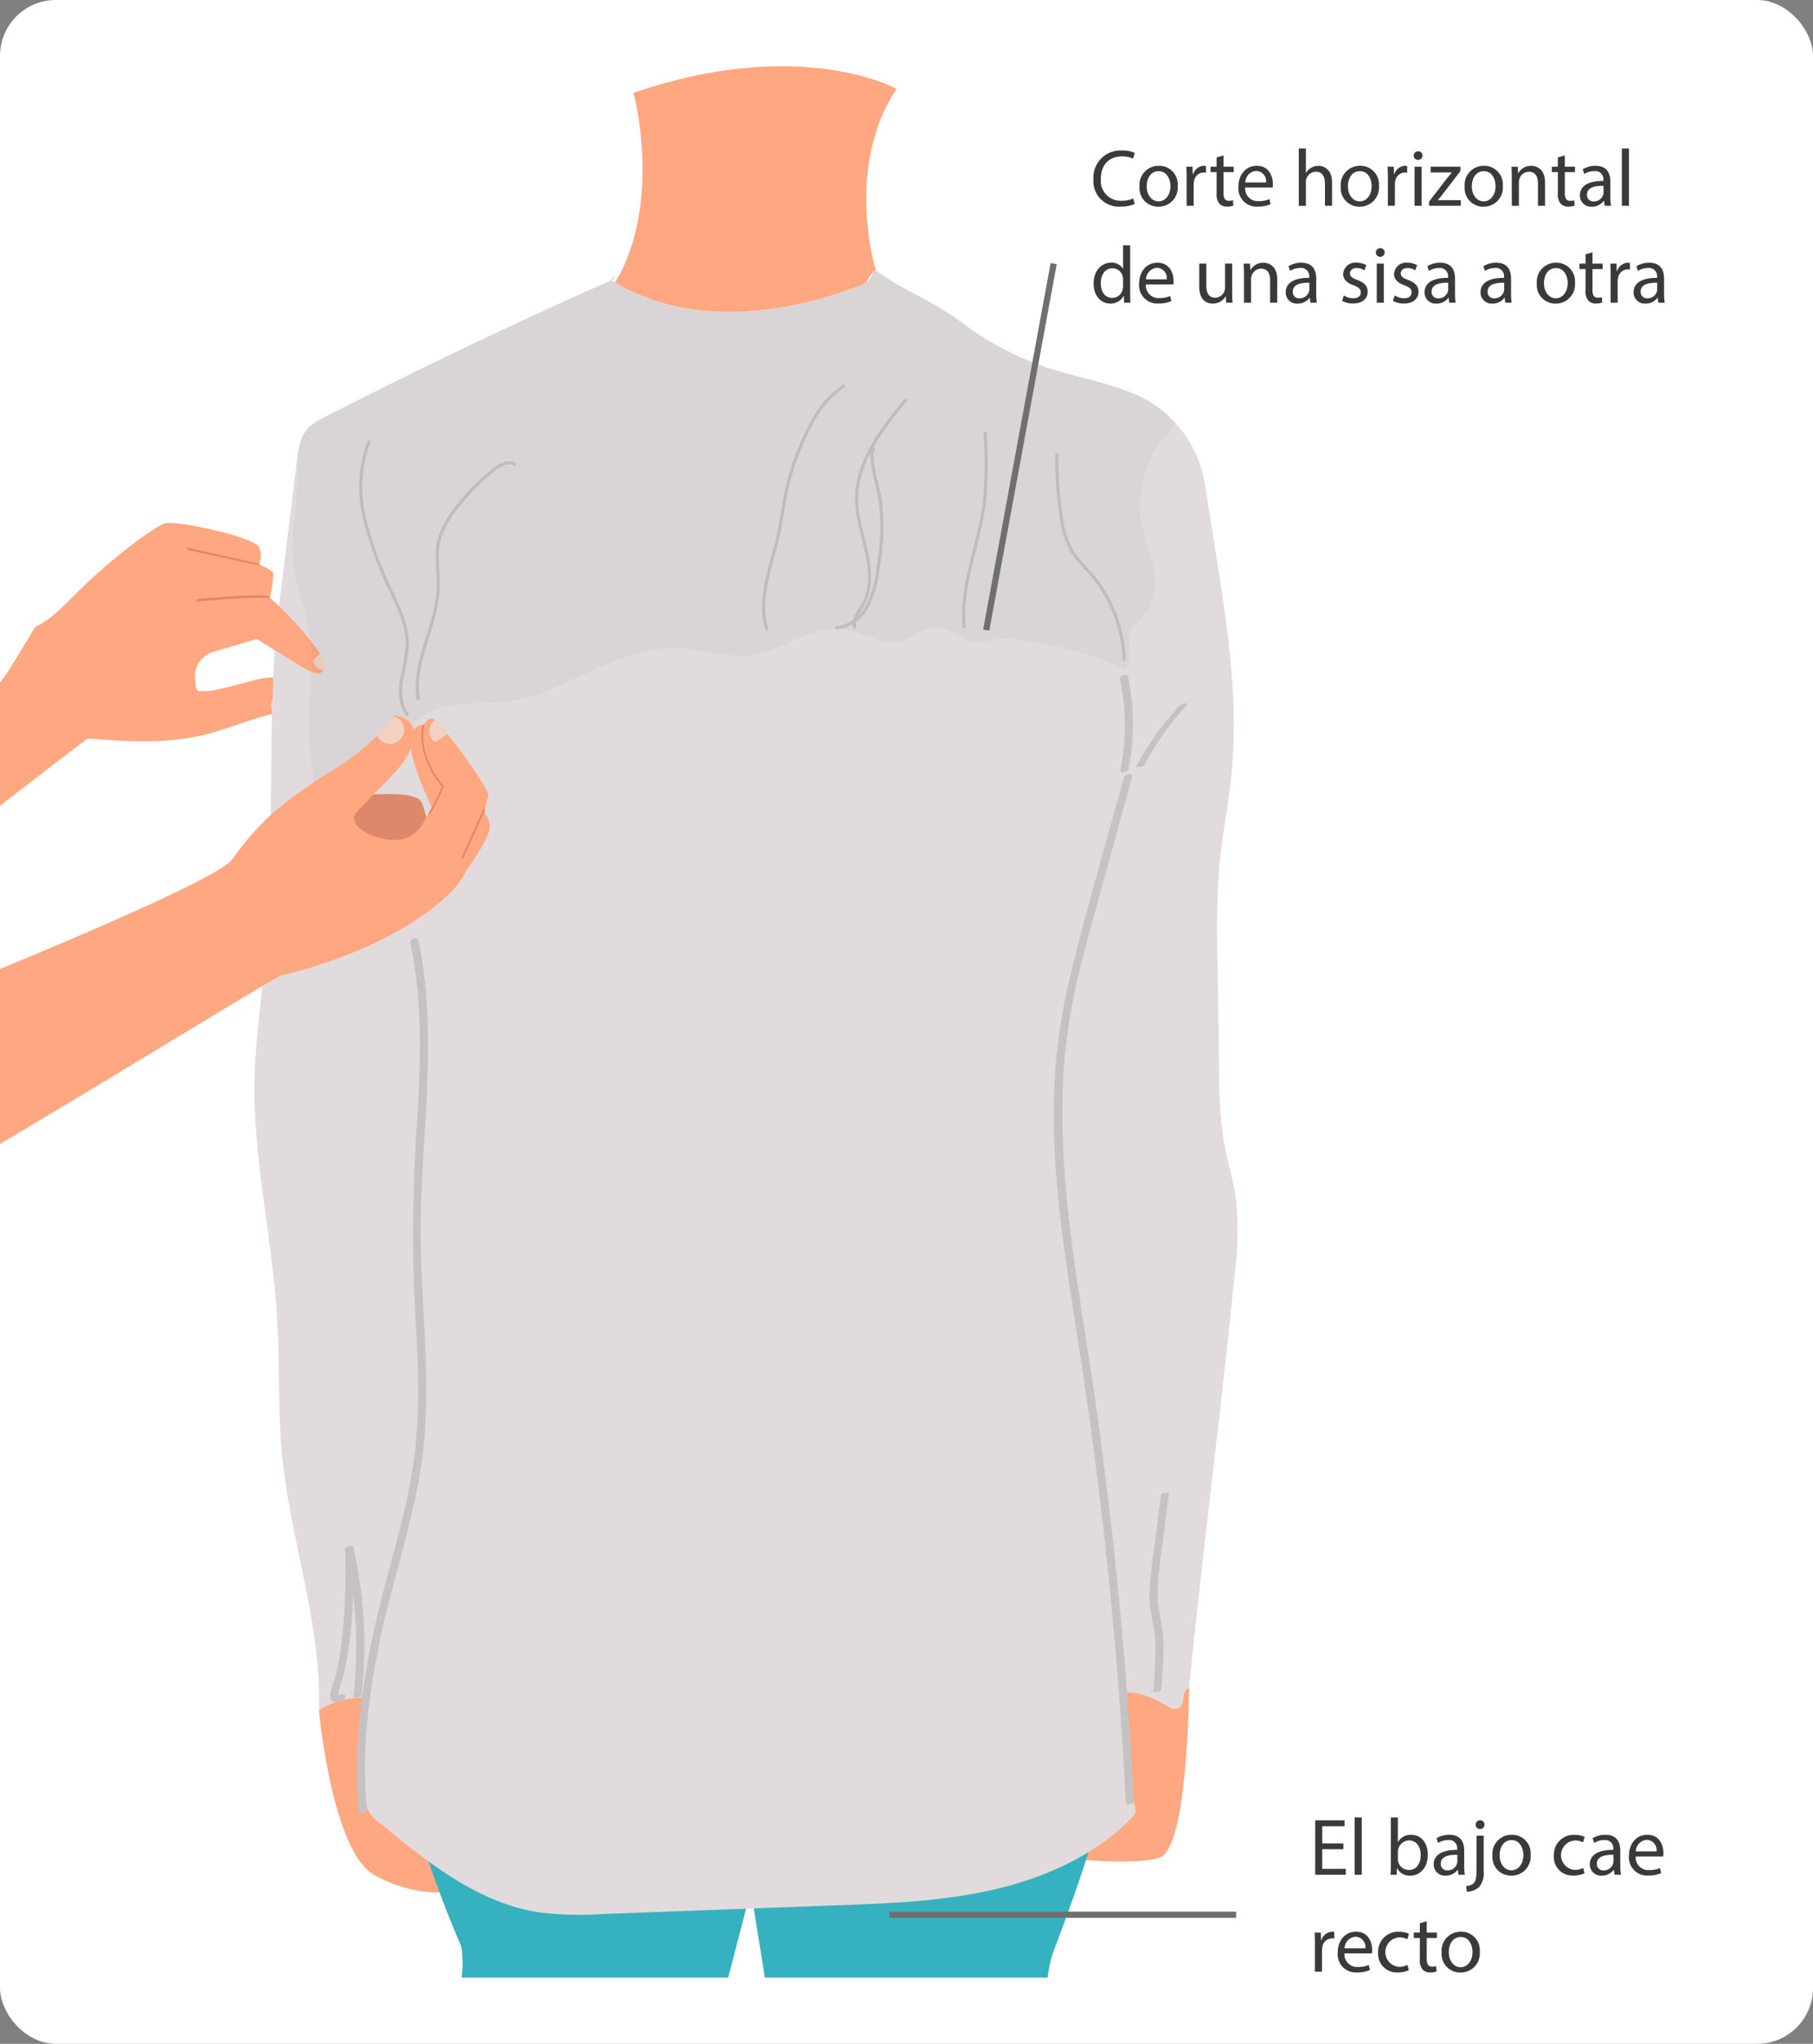 <svg xmlns="http://www.w3.org/2000/svg" width="292" height="329" viewBox="0 0 292 329">
  <rect x="0" y="0" width="292" height="329" fill="#808080" stroke="none"/>
  <g id="Grupo_61029" data-name="Grupo 61029" transform="translate(-2135.698 -3324.711)">
    <rect id="Rectángulo_7597" data-name="Rectángulo 7597" width="292" height="329" rx="9" transform="translate(2135.698 3324.711)" fill="#fff"/>
    <path id="Trazado_117072" data-name="Trazado 117072" d="M2187.053,3599.989s2.094,22.678,8.873,26.5,12.427,2.694,12.427,2.694l-1.582-24.854-5.955-16.48Z" fill="#ffa780"/>
    <path id="Trazado_117073" data-name="Trazado 117073" d="M2315.327,3590.068l11.883,6.413s-.131,25.926-4.813,27.282-15.528,0-15.528,0,2.259-14.461,3.389-18.98S2315.327,3590.068,2315.327,3590.068Z" fill="#ffa780"/>
    <path id="Trazado_117074" data-name="Trazado 117074" d="M2210,3638.051a18.009,18.009,0,0,1,.046,5h42.928q1.869-7.174,3.739-14.35c.373,3.874,1.495,9.726,2.152,14.35h45.553a25.433,25.433,0,0,1,.771-3.743c3.469-9.216,6.954-18.489,8.761-28.168a9.539,9.539,0,0,0,.157-1.209c-3.677,2.3-7.34,4.751-11.388,6.1a46.088,46.088,0,0,1-9.685,1.74c-27.111,2.894-54.708,5.77-81.468.549a14.6,14.6,0,0,1-5.957-2.153c-1.914-1.4-3.08-3.6-4.8-5.237q1.133,4.531,2.5,9A174.381,174.381,0,0,0,2210,3638.051Z" fill="#36b1bf"/>
    <path id="Trazado_117075" data-name="Trazado 117075" d="M2234.585,3369.635q-23.662,10.466-46.7,22.273a8.953,8.953,0,0,0-2.6,1.749c-1.256,1.365-1.541,3.336-1.767,5.177q-1.455,11.825-2.909,23.65c-1.6,12.983-1,26.539-1.452,39.612-.227,6.622-.454,13.249-1.067,19.847-.493,5.3-1.236,10.594-1.385,15.92-.367,13.14,2.882,26.109,3.643,39.232.421,7.267.079,14.573.774,21.819,1.324,13.8,6.394,27.222,5.934,41.075A13.429,13.429,0,0,1,2194,3598c-.125,4.774.489,9.344.364,14.119a6,6,0,0,0,2.757,6.222c7.59,6.3,15.753,12.771,25.511,14.222a55.254,55.254,0,0,0,10.178.249l37.736-1.4c8.487-.315,17.034-.638,25.307-2.556s16.35-5.553,22.268-11.643c1.3-1.334-.592-3.084-.546-4.943a31.927,31.927,0,0,0-.174-3.539l-1-11.587-.718.292c2.787-.874,5.582.512,8.115,1.965a1.841,1.841,0,0,0,1.743.294c1.12-.63.4-3.014,1.671-3.217,2.182-22.109,5.126-44.259,7.308-66.368a53.1,53.1,0,0,0,.26-12.241c-.416-3.111-1.381-6.123-1.935-9.212a70.694,70.694,0,0,1-.792-11.447l-.271-18.122A138.6,138.6,0,0,1,2332.1,3464c.468-4.962,1.469-9.861,1.951-14.822,1.169-12.033-.734-24.129-2.631-36.068l-1.777-11.184a19.173,19.173,0,0,0-9.657-13.05c-4.72-2.4-10.068-3.2-15.11-4.82a48.008,48.008,0,0,1-14.224-7.384c-5.013-3.786-9.827-5.3-13.9-8.462-.4.148-.474-.2-.559.5a2.65,2.65,0,0,1-1.8,1.906c-13.22,5.045-28.431,6.7-40.381-.876C2235,3369.11,2234.877,3368.515,2234.585,3369.635Z" fill="#e1dbdd"/>
    <g id="Grupo_60986" data-name="Grupo 60986">
      <path id="Trazado_117076" data-name="Trazado 117076" d="M2187.226,3429.85a52.6,52.6,0,0,0-8.061-8.919,25.909,25.909,0,0,0,.562-3.839c-.078-.7-2.3-1.507-2.3-1.507a3.642,3.642,0,0,0,0-2.778c-.6-1.566-13.332-4.463-15.251-3.819-1.459.488-7.751,4.893-13.911,10.957-1.783,1.755-4.5,4.709-6.826,5.608-.179.069-4.791,8.245-5.747,8.981v19.886c7.969-6.178,13.9-10.662,13.925-10.724.157-.449,10.132,1.389,18.731-.642,3.8-.9,7.533-2.578,11.386-3.447a32.112,32.112,0,0,1,4.055-.629,1.2,1.2,0,0,1,.178-.02s1.535-3.364-1.372-4.513c-4.088-1.609-5.31-.029-12.659,1.408l-.391.049a16.618,16.618,0,0,1-1.954.033c-.319-.239-.449-1.154-.493-2.169a4.088,4.088,0,0,1,2.909-4.11l7.05-2.088s6.759,4.212,7.77,4.78c1.919,1.076,2.657.756,2.956.356.035-.048.067-.1.1-.149C2188.192,3431.929,2187.887,3430.959,2187.226,3429.85Z" fill="#ffa780"/>
      <g id="Grupo_60984" data-name="Grupo 60984">
        <path id="Trazado_116787" data-name="Trazado 116787" d="M2187.892,3432.554c-.055.065-.1.1-.1.116a1.382,1.382,0,0,1-.3-.089,2.269,2.269,0,0,1-1.4-1.535l1.156-1.195C2187.893,3430.951,2188.2,3431.92,2187.892,3432.554Z" fill="#f2d1c2"/>
      </g>
      <path id="Trazado_116788" data-name="Trazado 116788" d="M2179.156,3420.747c-1.08-.637-11.218.36-11.655.4a3.96,3.96,0,0,0-.237.393s11.072-.943,11.8-.515A1.315,1.315,0,0,0,2179.156,3420.747Z" fill="#dd886b"/>
      <path id="Trazado_116789" data-name="Trazado 116789" d="M2177.471,3415.472c.005-.022-11.618-2.62-11.618-2.62v.379l11.543,2.49A1.244,1.244,0,0,0,2177.471,3415.472Z" fill="#dd886b"/>
      <g id="Grupo_60985" data-name="Grupo 60985">
        <path id="Trazado_116790" data-name="Trazado 116790" d="M2179.664,3437.2a2.262,2.262,0,0,0,.071,2.419,32.083,32.083,0,0,1,4.056-.629,2.266,2.266,0,0,0-4.126-1.789Z" fill="#f2d1c2"/>
      </g>
    </g>
    <g id="Grupo_61029-2" data-name="Grupo 61029">
      <path id="Trazado_117077" data-name="Trazado 117077" d="M2316.736,3449.778c-2.875,10.49-5.984,20.947-8.534,31.522a96.031,96.031,0,0,0-2.575,16.009,113.516,113.516,0,0,0,.119,15.736c.767,10.768,2.67,21.406,4.274,32.069q2.427,16.134,4.113,32.366,1.93,18.576,2.884,37.236c.035.687,1.344.494,1.314-.094q-1.677-32.651-6.31-65.056c-3.057-21.308-7.878-42.886-3.408-64.358,1.239-5.952,2.936-11.8,4.542-17.662l4.9-17.863c.171-.623-1.156-.481-1.314.095Z" fill="#c6c1c3"/>
    </g>
    <g id="Grupo_61030" data-name="Grupo 61030">
      <path id="Trazado_117078" data-name="Trazado 117078" d="M2322.671,3565.4l-1.021,8.121a69.461,69.461,0,0,0-.823,8.028c-.021,2.562.826,4.978.951,7.519a76.017,76.017,0,0,1-.334,7.963c-.01.174,1.274.029,1.295-.347.147-2.569.436-5.178.343-7.752-.095-2.612-.98-5.1-.959-7.73a67.415,67.415,0,0,1,.8-7.809l1.048-8.34c.018-.146-1.247-.04-1.3.347Z" fill="#c6c1c3"/>
    </g>
    <g id="Grupo_61031" data-name="Grupo 61031">
      <path id="Trazado_117079" data-name="Trazado 117079" d="M2201.791,3476.442c1.906,9.044,1.686,18.308,1.176,27.485a269.815,269.815,0,0,0-.606,27.541c.422,9.136,1.209,18.334.095,27.453s-4.191,17.94-6.223,26.885c-2.269,9.988-3.738,20.215-2.733,30.464.063.638,1.361.316,1.3-.347-.909-9.267.268-18.57,2.192-27.637,1.909-8.995,4.93-17.782,6.418-26.859s.87-18.289.4-27.414c-.239-4.647-.423-9.294-.328-13.948.093-4.546.387-9.085.655-13.623.6-10.121,1.057-20.359-1.048-30.347-.135-.643-1.433-.3-1.3.347Z" fill="#c6c1c3"/>
    </g>
    <g id="Grupo_61032" data-name="Grupo 61032">
      <path id="Trazado_117080" data-name="Trazado 117080" d="M2193.9,3597.6a70.087,70.087,0,0,0-1.326-23.956c-.063-.275-1.3.032-1.295.347a98.814,98.814,0,0,1-.785,16.849c-.22,1.351-.5,2.694-.841,4.019-.233.894-1.011,2.291-.712,3.22.407,1.267,2.881.42,2.307-.532-.19-.315-1.4.176-1.3.347.372.617.3-.928.3-.941.1-.514.318-1.026.461-1.53.3-1.054.552-2.122.765-3.2a53.71,53.71,0,0,0,.8-5.76c.375-4.263.335-8.548.291-12.823l-1.295.347a70.111,70.111,0,0,1,1.325,23.956c-.018.155,1.25.042,1.3-.347Z" fill="#c6c1c3"/>
    </g>
    <g id="Grupo_61033" data-name="Grupo 61033">
      <path id="Trazado_117081" data-name="Trazado 117081" d="M2325.693,3438.276a46.044,46.044,0,0,0-6.941,9.735c-.118.221.453.162.525.151.236-.037.631-.133.756-.368a45.36,45.36,0,0,1,6.839-9.594c.2-.215-.177-.247-.314-.241a1.366,1.366,0,0,0-.865.317Z" fill="#c6c1c3"/>
    </g>
    <g id="Grupo_61034" data-name="Grupo 61034">
      <path id="Trazado_117082" data-name="Trazado 117082" d="M2316.067,3433.93a36.315,36.315,0,0,1,.068,14.786c-.108.534,1.2.336,1.3-.145a36.894,36.894,0,0,0-.073-14.988c-.1-.489-1.4-.162-1.3.347Z" fill="#c6c1c3"/>
    </g>
    <path id="Trazado_117083" data-name="Trazado 117083" d="M2234.735,3370.168c11.838,7.074,26.71,5.39,39.669.445a3.9,3.9,0,0,0,.812-.433,8.315,8.315,0,0,1,1-1.586c.079-.529.165-.247.542-.385h0s-5.143-16.361,3.333-29.2c0,0-15.4-8.595-42.366.652,0,0,4.3,15.71-1.864,28.552C2235.753,3368.438,2235.315,3369.189,2234.735,3370.168Z" fill="#ffa780"/>
    <g id="Grupo_61035" data-name="Grupo 61035">
      <path id="Trazado_117084" data-name="Trazado 117084" d="M2195.179,3395.635a21.205,21.205,0,0,0-.753,12.61,58.534,58.534,0,0,0,4.448,12.008c1.225,2.658,2.5,5.427,2.432,8.354a46.17,46.17,0,0,1-.968,5.721c-.289,1.915-.169,4.047,1.077,5.53" fill="none" stroke="#c6c1c3" stroke-miterlimit="10" stroke-width="0.5"/>
      <path id="Trazado_117085" data-name="Trazado 117085" d="M2203.089,3437.35c-1.08-6.023,2.955-11.816,3.187-17.931.1-2.527-.46-5.1.091-7.565a13.962,13.962,0,0,1,2.763-5.292,36.39,36.39,0,0,1,6.089-6.239c1.018-.819,2.524-1.583,3.524-.743" fill="none" stroke="#c6c1c3" stroke-miterlimit="10" stroke-width="0.5"/>
      <path id="Trazado_117086" data-name="Trazado 117086" d="M2281.7,3388.937c-3.966,4.785-8.146,10.15-8.037,16.363.052,2.923,1.069,5.729,1.666,8.59s.72,6.038-.845,8.506c-.681,1.073-1.688,2.376-.993,3.44" fill="none" stroke="#c6c1c3" stroke-miterlimit="10" stroke-width="0.5"/>
      <path id="Trazado_117087" data-name="Trazado 117087" d="M2291.029,3425.812c-.741-6.68,2.255-13.159,3.162-19.818a64.285,64.285,0,0,0,.15-11.789" fill="none" stroke="#c6c1c3" stroke-miterlimit="10" stroke-width="0.5"/>
      <path id="Trazado_117088" data-name="Trazado 117088" d="M2305.94,3397.615a58.862,58.862,0,0,0,.655,10.135,14.879,14.879,0,0,0,1.887,5.908,27.344,27.344,0,0,0,2.684,3.157,22.48,22.48,0,0,1,5.58,14.239" fill="none" stroke="#c6c1c3" stroke-miterlimit="10" stroke-width="0.5"/>
      <path id="Trazado_117089" data-name="Trazado 117089" d="M2271.737,3386.773a15.565,15.565,0,0,0-5.462,6.34,40.688,40.688,0,0,0-4.036,11.161c-.44,2.167-.7,4.367-1.179,6.526-1.128,5.1-3.45,10.381-1.8,15.338" fill="none" stroke="#c6c1c3" stroke-miterlimit="10" stroke-width="0.5"/>
      <path id="Trazado_117090" data-name="Trazado 117090" d="M2276.587,3397.144c-.249-.145-.451.256-.456.544-.039,2.451.856,4.809,1.287,7.222a35,35,0,0,1-.25,10.883,18.294,18.294,0,0,1-1.718,6.372,6.605,6.605,0,0,1-5.192,3.654" fill="none" stroke="#c6c1c3" stroke-miterlimit="10" stroke-width="0.5"/>
    </g>
    <g id="Grupo_61036" data-name="Grupo 61036" opacity="0.05">
      <path id="Trazado_117091" data-name="Trazado 117091" d="M2234.023,3369.737c.047.03.1.057.143.087.141-.062.279-.127.419-.189C2234.877,3368.514,2235,3369.11,2234.023,3369.737Z" fill="#3a3a3a"/>
      <path id="Trazado_117092" data-name="Trazado 117092" d="M2324.938,3392.724a17.814,17.814,0,0,0-4.949-3.85c-4.72-2.4-10.068-3.2-15.11-4.819a48.031,48.031,0,0,1-14.224-7.384c-5.013-3.786-9.827-5.3-13.9-8.462-.4.148-.474-.2-.559.5a2.65,2.65,0,0,1-1.8,1.906c-13.168,5.025-28.31,6.686-40.238-.789q-23.447,10.385-46.284,22.084a8.953,8.953,0,0,0-2.6,1.749,8.528,8.528,0,0,0-1.724,4.845c.046.807.095,1.644.084,2.554-.068,5.17-1.445,9.962-.569,15.2.641,3.826,2.121,7.486,2.6,11.335.477,3.792-.03,7.628-.154,11.448a57.24,57.24,0,0,0,1.582,15.328,1.74,1.74,0,0,0,.712,1.225,1.7,1.7,0,0,0,1.5-.225,22.28,22.28,0,0,0,7.931-6.857c2.182-3.063,3.713-6.81,6.906-8.8,3.737-2.327,8.528-1.517,12.9-2.036,9.48-1.126,17.546-8.721,27.092-8.64,4.554.038,9.095,1.86,13.569,1,4.555-.874,8.544-4.456,13.168-4.093,3.559.279,7,2.906,10.4,1.818,1.73-.555,3.16-2.031,4.975-2.124,2.454-.124,4.413,2.328,6.869,2.419a15.9,15.9,0,0,0,3.015-.5,14.1,14.1,0,0,1,4.559.277c5.5.94,11.111,1.921,15.98,4.636,1.834-1.3.275-4.354,1.232-6.39a10.318,10.318,0,0,1,2.059-2.291c1.785-1.946,2.007-4.886,1.534-7.484s-1.533-5.063-1.979-7.666a16.86,16.86,0,0,1,3.648-13.486A10.587,10.587,0,0,0,2324.938,3392.724Z" fill="#3a3a3a"/>
    </g>
    <g id="Grupo_60983" data-name="Grupo 60983">
      <g id="Grupo_60977" data-name="Grupo 60977">
        <path id="Trazado_116780" data-name="Trazado 116780" d="M2203.622,3453.911c2.256,5.631.869,12.943.869,12.943l-4.54.354a30.705,30.705,0,0,1-.987,3.016l-4.505-1.5.558-8.822s-8.806,1.68-10.7-1.308a1.765,1.765,0,0,1,.937-2.816s.64-.129,1.654-.3c-.408-1.5,1.284-2.062,1.284-2.062S2202.5,3451.1,2203.622,3453.911Z" fill="#dd886b"/>
      </g>
      <path id="Trazado_117093" data-name="Trazado 117093" d="M2210.145,3445.965c-.5-.665-.987-1.33-1.461-1.943-.306-.4-.6-.777-.887-1.126a17.867,17.867,0,0,0-2.068-2.3,1.091,1.091,0,0,0-.223-.141c-1.062-.4-2.493,1.757-2.16,3.937.367,2.413,3.7,6.886,3.7,6.886l-2.968,5.507a5.364,5.364,0,0,1-5.468,3.125c-3.78-.407-7.115-2.658-5.45-4.474,5.341-5.828,8.473-7.751,9.188-12.085.51-3.086-3.157-3.5-3.157-3.5a1.083,1.083,0,0,1-.116.146,31.936,31.936,0,0,1-2.627,3.157,41.954,41.954,0,0,1-8.588,6.408c-6.991,4.572-10.364,7.374-14.787,13.511-1.7,2.354-18.456,9.8-37.376,17.624v28.157c22.929-13.617,44.358-26.933,45.446-27.171,6.705-1.5,20.9-6.254,28.078-14.347,3.046-3.437,4.819-13.717,5.129-14.6C2214.508,3452.275,2212.369,3449.015,2210.145,3445.965Z" fill="#ffa780"/>
      <g id="Grupo_60978" data-name="Grupo 60978">
        <path id="Trazado_116782" data-name="Trazado 116782" d="M2208.03,3468.454s6.843-8.339,6.569-10.985-10.69-16.1-10.69-16.1-2.058-.2-2.083,3.037c-.029,3.921,5.1,13.758,5.1,13.758l-7.69,6.7Z" fill="#ffa780"/>
      </g>
      <g id="Grupo_60979" data-name="Grupo 60979">
        <rect id="Rectángulo_7654" data-name="Rectángulo 7654" width="8.683" height="0.294" transform="translate(2209.993 3462.827) rotate(-65.609)" fill="#dd886b"/>
      </g>
      <g id="Grupo_60980" data-name="Grupo 60980">
        <path id="Trazado_116783" data-name="Trazado 116783" d="M2203.555,3443.205a8.937,8.937,0,0,1,.21-1.871l.287.063c-1.163,5.289,3.059,9.733,3.1,9.776l.068.072-.04.091a31.159,31.159,0,0,1-2.233,4.441l-.175-.236a30.041,30.041,0,0,0,2.1-4.235A13.022,13.022,0,0,1,2203.555,3443.205Z" fill="#dd886b"/>
      </g>
      <g id="Grupo_60981" data-name="Grupo 60981">
        <path id="Trazado_116784" data-name="Trazado 116784" d="M2205.74,3444.185a2.266,2.266,0,0,1-.422-3.177,2.2,2.2,0,0,1,.411-.413,17.731,17.731,0,0,1,2.068,2.3C2206.943,3443.446,2206.152,3443.934,2205.74,3444.185Z" fill="#f2d1c2"/>
      </g>
      <g id="Grupo_60982" data-name="Grupo 60982">
        <path id="Trazado_116785" data-name="Trazado 116785" d="M2198.483,3444.456a2.261,2.261,0,0,1-2.037-1.306,31.8,31.8,0,0,0,2.627-3.157,2.266,2.266,0,0,1-.59,4.459Z" fill="#f2d1c2"/>
      </g>
    </g>
    <path id="Trazado_117094" data-name="Trazado 117094" d="M2179.752,3432.641l-.284,8.591,3.912.442,1.769-6.252-5.053-2.781Z" fill="#e1dbdd"/>
    <g id="Grupo_61037" data-name="Grupo 61037">
      <path id="Trazado_117095" data-name="Trazado 117095" d="M2318.448,3357.553a5.614,5.614,0,0,1-2.314.416,4.1,4.1,0,0,1-4.329-4.433,4.36,4.36,0,0,1,4.576-4.6,4.715,4.715,0,0,1,2.08.389l-.273.923a4.135,4.135,0,0,0-1.768-.363c-2.054,0-3.419,1.312-3.419,3.614a3.185,3.185,0,0,0,3.367,3.523,4.529,4.529,0,0,0,1.846-.364Z" fill="#3a3a3a"/>
      <path id="Trazado_117096" data-name="Trazado 117096" d="M2325.378,3354.641a3.074,3.074,0,0,1-3.134,3.34,2.99,2.99,0,0,1-3.015-3.236,3.073,3.073,0,0,1,3.12-3.342A2.981,2.981,0,0,1,2325.378,3354.641Zm-4.992.065c0,1.378.793,2.418,1.911,2.418,1.092,0,1.911-1.027,1.911-2.444,0-1.067-.533-2.418-1.886-2.418S2320.386,3353.51,2320.386,3354.706Z" fill="#3a3a3a"/>
      <path id="Trazado_117097" data-name="Trazado 117097" d="M2326.82,3353.51c0-.741-.013-1.378-.051-1.963h1l.039,1.234h.051a1.889,1.889,0,0,1,1.743-1.378,1.3,1.3,0,0,1,.325.039v1.079a1.791,1.791,0,0,0-.391-.039,1.606,1.606,0,0,0-1.534,1.47,3.331,3.331,0,0,0-.052.532v3.355h-1.131Z" fill="#3a3a3a"/>
      <path id="Trazado_117098" data-name="Trazado 117098" d="M2332.761,3349.739v1.808h1.637v.871h-1.637v3.393c0,.78.22,1.222.858,1.222a2.54,2.54,0,0,0,.662-.078l.053.858a2.8,2.8,0,0,1-1.015.156,1.583,1.583,0,0,1-1.234-.481,2.333,2.333,0,0,1-.442-1.638v-3.432h-.975v-.871h.975v-1.508Z" fill="#3a3a3a"/>
      <path id="Trazado_117099" data-name="Trazado 117099" d="M2336.244,3354.9a2.017,2.017,0,0,0,2.158,2.185,4.156,4.156,0,0,0,1.743-.325l.2.819a5.1,5.1,0,0,1-2.094.39,2.922,2.922,0,0,1-3.094-3.172c0-1.9,1.119-3.394,2.952-3.394,2.053,0,2.6,1.808,2.6,2.965a4.11,4.11,0,0,1-.039.532Zm3.355-.818a1.63,1.63,0,0,0-1.586-1.859,1.9,1.9,0,0,0-1.756,1.859Z" fill="#3a3a3a"/>
      <path id="Trazado_117100" data-name="Trazado 117100" d="M2344.877,3348.608h1.144v3.927h.026a2.122,2.122,0,0,1,.819-.806,2.342,2.342,0,0,1,1.17-.326c.845,0,2.2.521,2.2,2.692v3.744h-1.144v-3.614c0-1.014-.377-1.872-1.456-1.872a1.643,1.643,0,0,0-1.534,1.144,1.376,1.376,0,0,0-.078.546v3.8h-1.144Z" fill="#3a3a3a"/>
      <path id="Trazado_117101" data-name="Trazado 117101" d="M2357.786,3354.641a3.074,3.074,0,0,1-3.134,3.34,2.99,2.99,0,0,1-3.015-3.236,3.073,3.073,0,0,1,3.12-3.342A2.981,2.981,0,0,1,2357.786,3354.641Zm-4.992.065c0,1.378.793,2.418,1.911,2.418,1.092,0,1.911-1.027,1.911-2.444,0-1.067-.533-2.418-1.886-2.418S2352.794,3353.51,2352.794,3354.706Z" fill="#3a3a3a"/>
      <path id="Trazado_117102" data-name="Trazado 117102" d="M2359.229,3353.51c0-.741-.014-1.378-.052-1.963h1l.039,1.234h.052a1.888,1.888,0,0,1,1.742-1.378,1.29,1.29,0,0,1,.325.039v1.079a1.785,1.785,0,0,0-.391-.039,1.607,1.607,0,0,0-1.534,1.47,3.331,3.331,0,0,0-.052.532v3.355h-1.13Z" fill="#3a3a3a"/>
      <path id="Trazado_117103" data-name="Trazado 117103" d="M2364.8,3349.778a.709.709,0,0,1-1.417,0,.7.7,0,0,1,.716-.715A.679.679,0,0,1,2364.8,3349.778Zm-1.274,8.061v-6.292h1.144v6.292Z" fill="#3a3a3a"/>
      <path id="Trazado_117104" data-name="Trazado 117104" d="M2365.858,3357.176l2.847-3.705c.274-.338.533-.637.819-.975v-.026h-3.406v-.923h4.8l-.013.715-2.808,3.653c-.26.351-.52.663-.806.987v.027h3.679v.91h-5.109Z" fill="#3a3a3a"/>
      <path id="Trazado_117105" data-name="Trazado 117105" d="M2377.74,3354.641a3.074,3.074,0,0,1-3.134,3.34,2.99,2.99,0,0,1-3.015-3.236,3.073,3.073,0,0,1,3.12-3.342A2.98,2.98,0,0,1,2377.74,3354.641Zm-4.992.065c0,1.378.793,2.418,1.911,2.418,1.092,0,1.911-1.027,1.911-2.444,0-1.067-.533-2.418-1.885-2.418S2372.748,3353.51,2372.748,3354.706Z" fill="#3a3a3a"/>
      <path id="Trazado_117106" data-name="Trazado 117106" d="M2379.184,3353.25c0-.65-.014-1.184-.052-1.7h1.014l.065,1.04h.025a2.314,2.314,0,0,1,2.08-1.184c.872,0,2.224.521,2.224,2.679v3.757H2383.4v-3.627c0-1.015-.377-1.859-1.457-1.859a1.628,1.628,0,0,0-1.534,1.169,1.679,1.679,0,0,0-.078.534v3.783h-1.143Z" fill="#3a3a3a"/>
      <path id="Trazado_117107" data-name="Trazado 117107" d="M2387.725,3349.739v1.808h1.637v.871h-1.637v3.393c0,.78.22,1.222.858,1.222a2.555,2.555,0,0,0,.663-.078l.052.858a2.806,2.806,0,0,1-1.015.156,1.583,1.583,0,0,1-1.234-.481,2.333,2.333,0,0,1-.443-1.638v-3.432h-.974v-.871h.974v-1.508Z" fill="#3a3a3a"/>
      <path id="Trazado_117108" data-name="Trazado 117108" d="M2394.134,3357.839l-.092-.793H2394a2.341,2.341,0,0,1-1.924.935,1.792,1.792,0,0,1-1.924-1.806c0-1.522,1.352-2.354,3.783-2.34v-.13a1.3,1.3,0,0,0-1.43-1.456,3.136,3.136,0,0,0-1.638.468l-.26-.754a3.909,3.909,0,0,1,2.068-.56c1.924,0,2.391,1.314,2.391,2.575v2.353a8.843,8.843,0,0,0,.1,1.508Zm-.169-3.211c-1.248-.026-2.666.194-2.666,1.417a1.012,1.012,0,0,0,1.079,1.092,1.564,1.564,0,0,0,1.521-1.053,1.194,1.194,0,0,0,.066-.364Z" fill="#3a3a3a"/>
      <path id="Trazado_117109" data-name="Trazado 117109" d="M2396.915,3348.608h1.144v9.231h-1.144Z" fill="#3a3a3a"/>
      <path id="Trazado_117110" data-name="Trazado 117110" d="M2317.72,3364.208v7.6c0,.559.013,1.2.052,1.625h-1.027l-.052-1.091h-.026a2.327,2.327,0,0,1-2.145,1.234c-1.521,0-2.691-1.286-2.691-3.2-.013-2.094,1.287-3.381,2.821-3.381a2.1,2.1,0,0,1,1.9.962h.026v-3.757Zm-1.144,5.5a2,2,0,0,0-.052-.48,1.682,1.682,0,0,0-1.651-1.327c-1.183,0-1.885,1.04-1.885,2.431,0,1.274.624,2.327,1.859,2.327a1.72,1.72,0,0,0,1.677-1.365,1.976,1.976,0,0,0,.052-.493Z" fill="#3a3a3a"/>
      <path id="Trazado_117111" data-name="Trazado 117111" d="M2320.255,3370.5a2.017,2.017,0,0,0,2.158,2.185,4.129,4.129,0,0,0,1.742-.326l.2.82a5.123,5.123,0,0,1-2.094.389,2.921,2.921,0,0,1-3.094-3.172c0-1.9,1.118-3.393,2.951-3.393,2.054,0,2.6,1.808,2.6,2.965a4.305,4.305,0,0,1-.039.532Zm3.354-.818a1.628,1.628,0,0,0-1.586-1.86,1.9,1.9,0,0,0-1.755,1.86Z" fill="#3a3a3a"/>
      <path id="Trazado_117112" data-name="Trazado 117112" d="M2334.151,3371.723c0,.649.014,1.221.053,1.715h-1.015l-.064-1.027h-.026a2.368,2.368,0,0,1-2.08,1.17c-.989,0-2.171-.546-2.171-2.756v-3.679h1.143v3.485c0,1.195.364,2,1.405,2a1.612,1.612,0,0,0,1.612-1.625v-3.862h1.143Z" fill="#3a3a3a"/>
      <path id="Trazado_117113" data-name="Trazado 117113" d="M2336.05,3368.85c0-.651-.013-1.184-.052-1.7h1.014l.064,1.041h.027a2.312,2.312,0,0,1,2.08-1.184c.871,0,2.223.52,2.223,2.679v3.756h-1.144v-3.626c0-1.015-.377-1.86-1.456-1.86a1.628,1.628,0,0,0-1.535,1.17,1.676,1.676,0,0,0-.078.533v3.783h-1.143Z" fill="#3a3a3a"/>
      <path id="Trazado_117114" data-name="Trazado 117114" d="M2346.749,3373.438l-.092-.792h-.039a2.34,2.34,0,0,1-1.924.935,1.792,1.792,0,0,1-1.923-1.807c0-1.521,1.351-2.353,3.783-2.339v-.13a1.3,1.3,0,0,0-1.431-1.456,3.137,3.137,0,0,0-1.638.467l-.259-.753a3.9,3.9,0,0,1,2.067-.56c1.924,0,2.392,1.313,2.392,2.574v2.354a8.826,8.826,0,0,0,.1,1.507Zm-.169-3.21c-1.248-.027-2.666.194-2.666,1.417a1.012,1.012,0,0,0,1.079,1.091,1.565,1.565,0,0,0,1.522-1.052,1.2,1.2,0,0,0,.065-.365Z" fill="#3a3a3a"/>
      <path id="Trazado_117115" data-name="Trazado 117115" d="M2352.13,3372.269a3.009,3.009,0,0,0,1.508.455c.832,0,1.222-.416,1.222-.937,0-.546-.325-.845-1.17-1.156-1.131-.4-1.664-1.027-1.664-1.781A1.941,1.941,0,0,1,2354.2,3367a3.139,3.139,0,0,1,1.547.391l-.286.832a2.439,2.439,0,0,0-1.287-.365c-.676,0-1.053.39-1.053.859,0,.519.377.754,1.2,1.065,1.092.416,1.651.962,1.651,1.9,0,1.1-.858,1.884-2.353,1.884a3.6,3.6,0,0,1-1.768-.428Z" fill="#3a3a3a"/>
      <path id="Trazado_117116" data-name="Trazado 117116" d="M2358.708,3365.378a.709.709,0,0,1-1.417,0,.7.7,0,0,1,.716-.715A.679.679,0,0,1,2358.708,3365.378Zm-1.273,8.06v-6.292h1.143v6.292Z" fill="#3a3a3a"/>
      <path id="Trazado_117117" data-name="Trazado 117117" d="M2360.32,3372.269a3.011,3.011,0,0,0,1.508.455c.832,0,1.223-.416,1.223-.937,0-.546-.325-.845-1.17-1.156-1.132-.4-1.664-1.027-1.664-1.781a1.94,1.94,0,0,1,2.171-1.847,3.144,3.144,0,0,1,1.547.391l-.287.832a2.439,2.439,0,0,0-1.287-.365c-.675,0-1.052.39-1.052.859,0,.519.377.754,1.2,1.065,1.092.416,1.65.962,1.65,1.9,0,1.1-.857,1.884-2.352,1.884a3.6,3.6,0,0,1-1.769-.428Z" fill="#3a3a3a"/>
      <path id="Trazado_117118" data-name="Trazado 117118" d="M2369.108,3373.438l-.091-.792h-.039a2.344,2.344,0,0,1-1.924.935,1.792,1.792,0,0,1-1.924-1.807c0-1.521,1.351-2.353,3.783-2.339v-.13a1.3,1.3,0,0,0-1.431-1.456,3.132,3.132,0,0,0-1.637.467l-.26-.753a3.9,3.9,0,0,1,2.067-.56c1.924,0,2.392,1.313,2.392,2.574v2.354a8.851,8.851,0,0,0,.1,1.507Zm-.169-3.21c-1.248-.027-2.666.194-2.666,1.417a1.012,1.012,0,0,0,1.08,1.091,1.565,1.565,0,0,0,1.521-1.052,1.2,1.2,0,0,0,.065-.365Z" fill="#3a3a3a"/>
      <path id="Trazado_117119" data-name="Trazado 117119" d="M2378.131,3373.438l-.092-.792H2378a2.342,2.342,0,0,1-1.924.935,1.793,1.793,0,0,1-1.924-1.807c0-1.521,1.352-2.353,3.784-2.339v-.13a1.3,1.3,0,0,0-1.43-1.456,3.139,3.139,0,0,0-1.639.467l-.26-.753a3.908,3.908,0,0,1,2.068-.56c1.924,0,2.391,1.313,2.391,2.574v2.354a8.845,8.845,0,0,0,.1,1.507Zm-.17-3.21c-1.248-.027-2.665.194-2.665,1.417a1.012,1.012,0,0,0,1.079,1.091,1.564,1.564,0,0,0,1.521-1.052,1.171,1.171,0,0,0,.065-.365Z" fill="#3a3a3a"/>
      <path id="Trazado_117120" data-name="Trazado 117120" d="M2389.362,3370.24a3.075,3.075,0,0,1-3.133,3.341,2.991,2.991,0,0,1-3.016-3.236,3.073,3.073,0,0,1,3.12-3.342A2.98,2.98,0,0,1,2389.362,3370.24Zm-4.992.066c0,1.378.793,2.418,1.911,2.418,1.092,0,1.911-1.028,1.911-2.445,0-1.066-.533-2.418-1.885-2.418S2384.37,3369.109,2384.37,3370.306Z" fill="#3a3a3a"/>
      <path id="Trazado_117121" data-name="Trazado 117121" d="M2392.183,3365.339v1.807h1.637v.872h-1.637v3.392c0,.78.22,1.223.858,1.223a2.523,2.523,0,0,0,.662-.078l.053.857a2.79,2.79,0,0,1-1.015.156,1.586,1.586,0,0,1-1.234-.48,2.334,2.334,0,0,1-.443-1.639v-3.431h-.974v-.872h.974v-1.507Z" fill="#3a3a3a"/>
      <path id="Trazado_117122" data-name="Trazado 117122" d="M2395.107,3369.109c0-.741-.013-1.378-.051-1.963h1l.039,1.235h.051a1.889,1.889,0,0,1,1.743-1.378,1.292,1.292,0,0,1,.325.039v1.079a1.78,1.78,0,0,0-.391-.039,1.606,1.606,0,0,0-1.534,1.47,3.3,3.3,0,0,0-.052.532v3.354h-1.131Z" fill="#3a3a3a"/>
      <path id="Trazado_117123" data-name="Trazado 117123" d="M2402.778,3373.438l-.091-.792h-.04a2.339,2.339,0,0,1-1.923.935,1.792,1.792,0,0,1-1.924-1.807c0-1.521,1.351-2.353,3.783-2.339v-.13a1.3,1.3,0,0,0-1.431-1.456,3.132,3.132,0,0,0-1.637.467l-.26-.753a3.9,3.9,0,0,1,2.067-.56c1.924,0,2.392,1.313,2.392,2.574v2.354a8.826,8.826,0,0,0,.1,1.507Zm-.169-3.21c-1.248-.027-2.666.194-2.666,1.417a1.012,1.012,0,0,0,1.079,1.091,1.565,1.565,0,0,0,1.522-1.052,1.2,1.2,0,0,0,.065-.365Z" fill="#3a3a3a"/>
    </g>
    <g id="Grupo_61038" data-name="Grupo 61038">
      <path id="Trazado_117124" data-name="Trazado 117124" d="M2352.061,3622.383h-3.407v3.16h3.795v.949h-4.926v-8.763h4.731v.949h-3.6v2.769h3.407Z" fill="#3a3a3a"/>
      <path id="Trazado_117125" data-name="Trazado 117125" d="M2353.879,3617.262h1.144v9.23h-1.144Z" fill="#3a3a3a"/>
      <path id="Trazado_117126" data-name="Trazado 117126" d="M2359.652,3626.492c.026-.429.051-1.066.051-1.625v-7.6h1.131v3.951h.027a2.345,2.345,0,0,1,2.145-1.156c1.56,0,2.664,1.3,2.652,3.211,0,2.25-1.418,3.367-2.822,3.367a2.243,2.243,0,0,1-2.106-1.184h-.039l-.052,1.041Zm1.182-2.523a2.13,2.13,0,0,0,.053.416,1.764,1.764,0,0,0,1.715,1.34c1.2,0,1.912-.975,1.912-2.418,0-1.262-.651-2.34-1.873-2.34a1.822,1.822,0,0,0-1.741,1.4,2.172,2.172,0,0,0-.066.467Z" fill="#3a3a3a"/>
      <path id="Trazado_117127" data-name="Trazado 117127" d="M2370.584,3626.492l-.092-.793h-.039a2.337,2.337,0,0,1-1.924.936,1.793,1.793,0,0,1-1.924-1.807c0-1.521,1.352-2.353,3.784-2.34v-.131a1.3,1.3,0,0,0-1.43-1.455,3.15,3.15,0,0,0-1.639.467l-.259-.754a3.9,3.9,0,0,1,2.068-.558c1.924,0,2.391,1.312,2.391,2.574v2.353a8.872,8.872,0,0,0,.1,1.508Zm-.17-3.211c-1.248-.027-2.664.194-2.664,1.416a1.012,1.012,0,0,0,1.078,1.092,1.565,1.565,0,0,0,1.522-1.053,1.193,1.193,0,0,0,.064-.363Z" fill="#3a3a3a"/>
      <path id="Trazado_117128" data-name="Trazado 117128" d="M2371.832,3628.313a1.859,1.859,0,0,0,1.248-.483c.313-.363.43-.857.43-2.365V3620.2h1.144v5.707a3.451,3.451,0,0,1-.754,2.588,2.908,2.908,0,0,1-1.951.715Zm2.951-9.881a.67.67,0,0,1-.715.7.681.681,0,0,1-.7-.7.7.7,0,0,1,.727-.715A.676.676,0,0,1,2374.783,3618.432Z" fill="#3a3a3a"/>
      <path id="Trazado_117129" data-name="Trazado 117129" d="M2382.219,3623.293a3.075,3.075,0,0,1-3.133,3.342,2.991,2.991,0,0,1-3.016-3.237,3.071,3.071,0,0,1,3.119-3.341A2.979,2.979,0,0,1,2382.219,3623.293Zm-4.992.066c0,1.377.793,2.418,1.912,2.418,1.091,0,1.91-1.027,1.91-2.445,0-1.066-.533-2.418-1.885-2.418S2377.227,3622.162,2377.227,3623.359Z" fill="#3a3a3a"/>
      <path id="Trazado_117130" data-name="Trazado 117130" d="M2390.9,3626.258a4.227,4.227,0,0,1-1.808.363,2.99,2.99,0,0,1-3.133-3.211,3.2,3.2,0,0,1,3.381-3.34,3.812,3.812,0,0,1,1.586.325l-.26.884a2.656,2.656,0,0,0-1.326-.3,2.372,2.372,0,0,0-.039,4.732,3.254,3.254,0,0,0,1.4-.311Z" fill="#3a3a3a"/>
      <path id="Trazado_117131" data-name="Trazado 117131" d="M2395.727,3626.492l-.092-.793h-.039a2.346,2.346,0,0,1-1.924.936,1.793,1.793,0,0,1-1.924-1.807c0-1.521,1.352-2.353,3.783-2.34v-.131a1.3,1.3,0,0,0-1.431-1.455,3.142,3.142,0,0,0-1.637.467l-.26-.754a3.906,3.906,0,0,1,2.067-.558c1.923,0,2.392,1.312,2.392,2.574v2.353a8.853,8.853,0,0,0,.1,1.508Zm-.17-3.211c-1.248-.027-2.666.194-2.666,1.416a1.012,1.012,0,0,0,1.08,1.092,1.564,1.564,0,0,0,1.521-1.053,1.187,1.187,0,0,0,.065-.363Z" fill="#3a3a3a"/>
      <path id="Trazado_117132" data-name="Trazado 117132" d="M2399.145,3623.553a2.015,2.015,0,0,0,2.158,2.185,4.129,4.129,0,0,0,1.742-.326l.2.82a5.1,5.1,0,0,1-2.094.389,2.922,2.922,0,0,1-3.093-3.172c0-1.9,1.119-3.392,2.951-3.392,2.055,0,2.6,1.806,2.6,2.964a4.067,4.067,0,0,1-.04.532Zm3.355-.819a1.629,1.629,0,0,0-1.586-1.859,1.9,1.9,0,0,0-1.756,1.859Z" fill="#3a3a3a"/>
      <path id="Trazado_117133" data-name="Trazado 117133" d="M2347.484,3637.762c0-.741-.013-1.377-.052-1.963h1l.039,1.234h.05a1.89,1.89,0,0,1,1.743-1.377,1.267,1.267,0,0,1,.324.039v1.078a1.762,1.762,0,0,0-.389-.039,1.607,1.607,0,0,0-1.535,1.471,3.319,3.319,0,0,0-.051.531v3.356h-1.131Z" fill="#3a3a3a"/>
      <path id="Trazado_117134" data-name="Trazado 117134" d="M2352.242,3639.152a2.016,2.016,0,0,0,2.158,2.186,4.158,4.158,0,0,0,1.743-.326l.195.82a5.115,5.115,0,0,1-2.094.389,2.922,2.922,0,0,1-3.094-3.172c0-1.9,1.118-3.393,2.952-3.393,2.052,0,2.6,1.807,2.6,2.965a4.1,4.1,0,0,1-.039.531Zm3.354-.818a1.628,1.628,0,0,0-1.586-1.859,1.9,1.9,0,0,0-1.756,1.859Z" fill="#3a3a3a"/>
      <path id="Trazado_117135" data-name="Trazado 117135" d="M2362.6,3641.857a4.213,4.213,0,0,1-1.809.364,2.99,2.99,0,0,1-3.133-3.211,3.2,3.2,0,0,1,3.381-3.34,3.83,3.83,0,0,1,1.586.324l-.26.885a2.652,2.652,0,0,0-1.326-.3,2.373,2.373,0,0,0-.039,4.733,3.254,3.254,0,0,0,1.4-.311Z" fill="#3a3a3a"/>
      <path id="Trazado_117136" data-name="Trazado 117136" d="M2365.488,3633.992v1.807h1.639v.871h-1.639v3.393c0,.781.221,1.222.86,1.222a2.541,2.541,0,0,0,.662-.078l.053.857a2.79,2.79,0,0,1-1.016.157,1.583,1.583,0,0,1-1.234-.481,2.329,2.329,0,0,1-.442-1.638v-3.432h-.975v-.871h.975v-1.508Z" fill="#3a3a3a"/>
      <path id="Trazado_117137" data-name="Trazado 117137" d="M2374.029,3638.893a3.074,3.074,0,0,1-3.133,3.341,2.99,2.99,0,0,1-3.015-3.236,3.072,3.072,0,0,1,3.119-3.342A2.98,2.98,0,0,1,2374.029,3638.893Zm-4.992.066c0,1.377.793,2.418,1.912,2.418,1.092,0,1.91-1.027,1.91-2.445,0-1.067-.533-2.418-1.884-2.418S2369.037,3637.762,2369.037,3638.959Z" fill="#3a3a3a"/>
    </g>
    <line id="Línea_521" data-name="Línea 521" x1="55.849" transform="translate(2278.944 3632.929)" fill="none" stroke="#706f6f" stroke-miterlimit="10" stroke-width="1"/>
    <line id="Línea_521-2" data-name="Línea 521" x1="10.864" y2="58.991" transform="translate(2294.537 3367.146)" fill="none" stroke="#706f6f" stroke-miterlimit="10" stroke-width="1"/>
  </g>
</svg>
